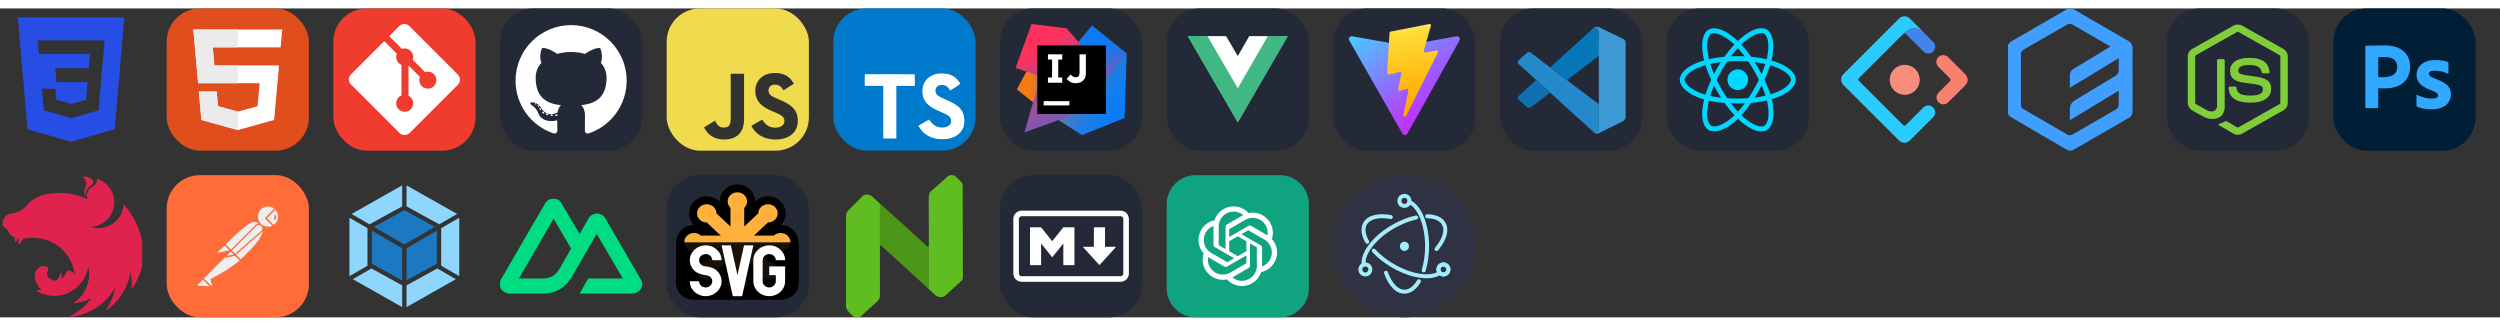 <svg width="800" height="104.25" viewBox="0 0 4500 556" fill="none" xmlns="http://www.w3.org/2000/svg"
        xmlns:xlink="http://www.w3.org/1999/xlink" version="1.1">
        <rect x="0" y="0" width="4500" height="556" fill="#333333" stroke="none"/>
        <g transform="translate(0, 0)">
            <svg t="1710920536386" class="icon" viewBox="0 0 1024 1024" version="1.1" xmlns="http://www.w3.org/2000/svg"
                p-id="79808" width="256" height="256">
                <path
                    d="M512 512zM128.3 64.3l69.8 805.8 313.4 89.5L825.8 870l69.9-805.7H128.3z m580.9 669.3l-197.1 56.2-196.8-56.5L301.9 578h96.4l6.9 79.1 107.1 30.3 0.3 0.5h0.1l106.9-29.7L630.7 530H406.1l-8-99.9h241.1l8.8-101.9H280.2l-8-97.9H753l-43.8 503.3z"
                    fill="#264DE4" p-id="79809"></path>
            </svg>
        </g>
<g transform="translate(300, 0)">
            <svg xmlns="http://www.w3.org/2000/svg" width="256" height="256" fill="none" viewBox="0 0 256 256">
                <rect width="256" height="256" fill="#E14E1D" rx="60" />
                <path fill="#fff"
                    d="M48 38L56.61 134.593H167.32L163.605 176.023L127.959 185.661L92.38 176.037L90.001 149.435H57.939L62.524 200.716L127.951 218.888L193.461 200.716L202.244 102.655H85.824L82.901 69.945H205.041H205.139L208 38H48Z" />
                <path fill="#EBEBEB" d="M128 38H48L56.61 134.593H128V102.655H85.824L82.901 69.945H128V38Z" />
                <path fill="#EBEBEB"
                    d="M128 185.647L127.959 185.661L92.38 176.037L90.001 149.435H57.939L62.524 200.716L127.951 218.888L128 218.874V185.647Z" />
            </svg>
        </g>
<g transform="translate(600, 0)">
            <svg xmlns="http://www.w3.org/2000/svg" width="256" height="256" fill="none" viewBox="0 0 256 256">
                <rect width="256" height="256" fill="#F03C2E" rx="60" />
                <g clip-path="url(#clip0_7_283)">
                    <path fill="#fff"
                        d="M224.225 119.094L136.906 31.775C135.711 30.579 134.291 29.63 132.729 28.982C131.166 28.335 129.491 28.002 127.8 28.002C126.109 28.002 124.434 28.335 122.871 28.982C121.309 29.63 119.889 30.579 118.694 31.775L100.569 49.9L123.569 72.9C128.919 71.025 135.044 72.306 139.306 76.569C141.335 78.601 142.752 81.164 143.394 83.963C144.036 86.763 143.878 89.686 142.937 92.4L165.106 114.569C170.469 112.719 176.656 113.912 180.937 118.206C182.361 119.63 183.49 121.32 184.26 123.18C185.03 125.04 185.426 127.033 185.426 129.046C185.425 131.059 185.029 133.052 184.258 134.912C183.487 136.771 182.358 138.461 180.934 139.884C179.511 141.308 177.821 142.436 175.961 143.206C174.101 143.977 172.108 144.373 170.095 144.372C168.082 144.372 166.088 143.975 164.229 143.205C162.369 142.434 160.679 141.305 159.256 139.881C154.756 135.381 153.644 128.756 155.919 123.212L135.244 102.537V156.944C136.745 157.686 138.116 158.666 139.306 159.844C140.729 161.267 141.858 162.956 142.629 164.816C143.399 166.675 143.795 168.668 143.795 170.681C143.795 172.694 143.399 174.687 142.629 176.546C141.858 178.406 140.729 180.096 139.306 181.519C137.883 182.942 136.193 184.071 134.334 184.841C132.474 185.611 130.481 186.008 128.469 186.008C126.456 186.008 124.463 185.611 122.604 184.841C120.744 184.071 119.054 182.942 117.631 181.519C116.206 180.096 115.076 178.407 114.305 176.548C113.533 174.688 113.136 172.694 113.136 170.681C113.136 168.668 113.533 166.675 114.305 164.815C115.076 162.955 116.206 161.266 117.631 159.844C119.112 158.369 120.756 157.25 122.65 156.5V101.587C120.825 100.837 119.112 99.731 117.631 98.244C115.479 96.094 114.016 93.353 113.428 90.368C112.841 87.384 113.155 84.292 114.331 81.487L91.644 58.812L31.769 118.625C30.572 119.821 29.622 121.241 28.974 122.804C28.326 124.367 27.992 126.042 27.992 127.734C27.992 129.426 28.326 131.102 28.974 132.665C29.622 134.228 30.572 135.648 31.769 136.844L119.094 224.156C120.289 225.352 121.709 226.301 123.271 226.949C124.834 227.596 126.509 227.929 128.2 227.929C129.891 227.929 131.566 227.596 133.129 226.949C134.691 226.301 136.111 225.352 137.306 224.156L224.225 137.375C225.422 136.179 226.372 134.759 227.02 133.196C227.668 131.633 228.001 129.958 228.001 128.266C228.001 126.574 227.668 124.898 227.02 123.335C226.372 121.772 225.422 120.352 224.225 119.156" />
                </g>
<defs>
                    <clipPath id="clip0_7_283">
                        <rect width="200" height="200" fill="#fff" transform="translate(28 28)" />
                    </clipPath>
                </defs>
            </svg>
        </g>

<g transform="translate(900, 0)">
            <svg width="256" height="256" viewBox="0 0 256 256" fill="none" xmlns="http://www.w3.org/2000/svg">
                <rect width="256" height="256" rx="60" fill="#242938" />
                <path
                    d="M128.001 30C72.779 30 28 74.771 28 130.001C28 174.184 56.653 211.668 96.387 224.891C101.384 225.817 103.219 222.722 103.219 220.081C103.219 217.696 103.126 209.819 103.083 201.463C75.263 207.512 69.393 189.664 69.393 189.664C64.844 178.105 58.289 175.032 58.289 175.032C49.216 168.825 58.973 168.953 58.973 168.953C69.015 169.658 74.303 179.258 74.303 179.258C83.222 194.546 97.697 190.126 103.403 187.571C104.301 181.107 106.892 176.696 109.752 174.199C87.54 171.67 64.191 163.095 64.191 124.778C64.191 113.86 68.098 104.939 74.495 97.936C73.456 95.418 70.034 85.246 75.463 71.472C75.463 71.472 83.861 68.784 102.971 81.723C110.948 79.507 119.502 78.396 128.001 78.358C136.499 78.396 145.061 79.507 153.052 81.723C172.139 68.784 180.525 71.472 180.525 71.472C185.968 85.246 182.544 95.418 181.505 97.936C187.917 104.939 191.797 113.86 191.797 124.778C191.797 163.187 168.403 171.644 146.135 174.119C149.722 177.223 152.918 183.308 152.918 192.638C152.918 206.018 152.802 216.787 152.802 220.081C152.802 222.742 154.602 225.86 159.671 224.878C199.383 211.64 228 174.169 228 130.001C228 74.771 183.227 30 128.001 30ZM65.454 172.453C65.233 172.95 64.452 173.099 63.74 172.758C63.014 172.432 62.607 171.754 62.842 171.256C63.057 170.744 63.841 170.602 64.564 170.945C65.291 171.271 65.705 171.955 65.454 172.453ZM70.373 176.842C69.896 177.285 68.963 177.079 68.331 176.38C67.677 175.683 67.554 174.751 68.038 174.302C68.529 173.86 69.434 174.067 70.089 174.764C70.743 175.47 70.871 176.395 70.373 176.842ZM73.747 182.458C73.134 182.884 72.132 182.485 71.513 181.595C70.9 180.706 70.9 179.64 71.526 179.212C72.147 178.785 73.134 179.169 73.762 180.052C74.373 180.956 74.373 182.023 73.747 182.458ZM79.454 188.962C78.906 189.566 77.739 189.404 76.884 188.579C76.01 187.773 75.766 186.629 76.316 186.024C76.871 185.418 78.045 185.589 78.906 186.407C79.774 187.211 80.039 188.364 79.454 188.962ZM86.83 191.157C86.588 191.941 85.464 192.297 84.331 191.964C83.2 191.621 82.46 190.704 82.689 189.912C82.924 189.124 84.053 188.753 85.194 189.109C86.323 189.45 87.065 190.361 86.83 191.157ZM95.224 192.089C95.252 192.913 94.292 193.597 93.103 193.612C91.907 193.639 90.94 192.971 90.927 192.16C90.927 191.327 91.866 190.65 93.061 190.63C94.251 190.607 95.224 191.269 95.224 192.089ZM103.47 191.773C103.613 192.577 102.787 193.404 101.606 193.624C100.445 193.836 99.37 193.339 99.223 192.541C99.079 191.716 99.92 190.89 101.079 190.676C102.262 190.471 103.32 190.955 103.47 191.773Z"
                    fill="white" />
            </svg>

        </g>

<g transform="translate(1200, 0)">
            <svg width="256" height="256" viewBox="0 0 256 256" fill="none" xmlns="http://www.w3.org/2000/svg">
                <rect width="256" height="256" rx="60" fill="#F0DB4F" />
                <path
                    d="M67.312 213.932L86.903 202.076C90.682 208.777 94.12 214.447 102.367 214.447C110.272 214.447 115.256 211.355 115.256 199.327V117.529H139.314V199.667C139.314 224.584 124.708 235.926 103.398 235.926C84.153 235.926 72.982 225.959 67.311 213.93"
                    fill="#323330" />
                <path
                    d="M152.381 211.354L171.969 200.013C177.126 208.434 183.828 214.62 195.684 214.62C205.653 214.62 212.009 209.636 212.009 202.762C212.009 194.514 205.479 191.592 194.481 186.782L188.468 184.203C171.111 176.815 159.597 167.535 159.597 147.945C159.597 129.901 173.345 116.153 194.826 116.153C210.12 116.153 221.118 121.481 229.022 135.4L210.291 147.429C206.166 140.04 201.7 137.119 194.826 137.119C187.78 137.119 183.312 141.587 183.312 147.429C183.312 154.646 187.78 157.568 198.09 162.037L204.104 164.614C224.553 173.379 236.067 182.313 236.067 202.418C236.067 224.072 219.055 235.928 196.2 235.928C173.861 235.928 159.426 225.274 152.381 211.354"
                    fill="#323330" />
            </svg>
        </g>

<g transform="translate(1500, 0)">
            <svg xmlns="http://www.w3.org/2000/svg" width="256" height="256" fill="none" viewBox="0 0 256 256">
                <rect width="256" height="256" fill="#007ACC" rx="60" />
                <path fill="#fff"
                    d="M56.611 128.849L56.53 139.333H73.19H89.85L89.85 186.673V234.012H101.635H113.419V186.673L113.419 139.333H130.079H146.739V129.052C146.739 123.363 146.618 118.609 146.455 118.487C146.333 118.325 126.056 118.243 101.472 118.284L56.733 118.406L56.611 128.849Z" />
                <path fill="#fff"
                    d="M206.567 118.108C213.068 119.734 218.026 122.619 222.577 127.332C224.934 129.852 228.428 134.444 228.713 135.541C228.794 135.866 217.66 143.343 210.915 147.528C210.671 147.691 209.695 146.634 208.598 145.009C205.307 140.214 201.853 138.141 196.57 137.776C188.809 137.247 183.811 141.311 183.852 148.097C183.852 150.088 184.136 151.266 184.949 152.892C186.655 156.427 189.825 158.54 199.781 162.847C218.107 170.731 225.949 175.932 230.826 183.327C236.271 191.576 237.49 204.742 233.792 214.535C229.729 225.181 219.651 232.414 205.469 234.812C201.081 235.584 190.678 235.462 185.965 234.609C175.684 232.78 165.932 227.701 159.918 221.037C157.561 218.436 152.969 211.65 153.254 211.162C153.375 211 154.432 210.35 155.61 209.659C156.748 209.009 161.056 206.53 165.119 204.173L172.474 199.906L174.018 202.182C176.172 205.473 180.885 209.984 183.73 211.487C191.897 215.795 203.113 215.185 208.639 210.228C210.996 208.074 211.971 205.839 211.971 202.548C211.971 199.581 211.605 198.281 210.061 196.046C208.07 193.202 204.007 190.804 192.466 185.806C179.26 180.117 173.571 176.582 168.37 170.974C165.363 167.724 162.518 162.522 161.34 158.174C160.365 154.558 160.121 145.496 160.893 141.839C163.615 129.08 173.246 120.181 187.143 117.539C191.654 116.686 202.137 117.011 206.567 118.108Z" />
            </svg>
        </g>

<g transform="translate(1800, 0)">
            <svg xmlns="http://www.w3.org/2000/svg" width="256" height="256" fill="none" viewBox="0 0 256 256">
                <rect width="256" height="256" fill="#242938" rx="60" />
                <path fill="url(#paint0_linear_159_762)"
                    d="M78.571 184L30.286 145.714L54.286 101.143L123.143 128L78.571 184Z" />
                <path fill="url(#paint1_linear_159_762)"
                    d="M228 81.428L224.286 197.143L147.429 228L101.143 198.286L168.857 128L139.143 63.143L165.714 31.143L228 81.428Z" />
                <path fill="url(#paint2_linear_159_762)"
                    d="M228 81.428L167.143 153.429L139.143 63.143L165.714 31.143L228 81.428Z" />
                <path fill="url(#paint3_linear_159_762)"
                    d="M124.286 194L44 223.143L56.857 178L73.714 122.571L28 107.143L56.857 28L119.714 35.714L181.429 106.286L124.286 194Z" />
                <path fill="#000" d="M190.571 66.572H67.143V190H190.571V66.572Z" />
                <path fill="#fff" d="M124.857 166.857H78.571V174.571H124.857V166.857Z" />
                <path fill="#fff"
                    d="M112 92V82.572H86.286V92H93.714V124.286H86.286V133.714H112V124.286H104.857V92H112Z" />
                <path fill="#fff"
                    d="M136.571 134.572C132.571 134.572 129.143 133.714 126.571 132.286C124 130.857 121.714 128.857 120 126.857L127.143 118.857C128.571 120.572 130 121.714 131.429 122.572C132.857 123.429 134.571 124 136.286 124C138.286 124 140 123.429 141.429 122C142.571 120.572 143.143 118.572 143.143 115.429V82.572H154.571V116C154.571 119.143 154.286 121.714 153.429 124C152.571 126.286 151.429 128 149.714 129.714C148.286 131.143 146.286 132.572 144 133.143C141.714 134 139.429 134.572 136.571 134.572Z" />
                <defs>
                    <linearGradient id="paint0_linear_159_762" x1="30.256" x2="123.192" y1="142.541" y2="142.541"
                        gradientUnits="userSpaceOnUse">
                        <stop offset=".258" stop-color="#F97A12" />
                        <stop offset=".459" stop-color="#B07B58" />
                        <stop offset=".724" stop-color="#577BAE" />
                        <stop offset=".91" stop-color="#1E7CE5" />
                        <stop offset="1" stop-color="#087CFA" />
                    </linearGradient>
                    <linearGradient id="paint1_linear_159_762" x1="101.621" x2="254.926" y1="99.086" y2="183.914"
                        gradientUnits="userSpaceOnUse">
                        <stop stop-color="#F97A12" />
                        <stop offset=".072" stop-color="#CB7A3E" />
                        <stop offset=".154" stop-color="#9E7B6A" />
                        <stop offset=".242" stop-color="#757B91" />
                        <stop offset=".334" stop-color="#537BB1" />
                        <stop offset=".432" stop-color="#387CCC" />
                        <stop offset=".538" stop-color="#237CE0" />
                        <stop offset=".655" stop-color="#147CEF" />
                        <stop offset=".792" stop-color="#0B7CF7" />
                        <stop offset="1" stop-color="#087CFA" />
                    </linearGradient>
                    <linearGradient id="paint2_linear_159_762" x1="208.651" x2="165.972" y1="150.615" y2="23.088"
                        gradientUnits="userSpaceOnUse">
                        <stop stop-color="#FE315D" />
                        <stop offset=".078" stop-color="#CB417E" />
                        <stop offset=".16" stop-color="#9E4E9B" />
                        <stop offset=".247" stop-color="#755BB4" />
                        <stop offset=".339" stop-color="#5365CA" />
                        <stop offset=".436" stop-color="#386DDB" />
                        <stop offset=".541" stop-color="#2374E9" />
                        <stop offset=".658" stop-color="#1478F3" />
                        <stop offset=".794" stop-color="#0B7BF8" />
                        <stop offset="1" stop-color="#087CFA" />
                    </linearGradient>
                    <linearGradient id="paint3_linear_159_762" x1="58.63" x2="186.639" y1="75.066" y2="286.8"
                        gradientUnits="userSpaceOnUse">
                        <stop stop-color="#FE315D" />
                        <stop offset=".04" stop-color="#F63462" />
                        <stop offset=".104" stop-color="#DF3A71" />
                        <stop offset=".167" stop-color="#C24383" />
                        <stop offset=".291" stop-color="#AD4A91" />
                        <stop offset=".55" stop-color="#755BB4" />
                        <stop offset=".917" stop-color="#1D76ED" />
                        <stop offset="1" stop-color="#087CFA" />
                    </linearGradient>
                </defs>
            </svg>
        </g>

<g transform="translate(2100, 0)">
            <svg xmlns="http://www.w3.org/2000/svg" width="256" height="256" fill="none" viewBox="0 0 256 256">
                <rect width="256" height="256" fill="#242938" rx="60" />
                <path fill="#41B883" d="M182 50H218L128 205.25L38 50H73.55H106.85L128 86L148.7 50H182Z" />
                <path fill="#41B883" d="M38 50L128 205.25L218 50H182L128 143.15L73.55 50H38Z" />
                <path fill="#fff" d="M73.55 50L128 143.6L182 50H148.7L128 86L106.85 50H73.55Z" />
            </svg>
        </g>

<g transform="translate(2400, 0)">
            <svg width="256" height="256" viewBox="0 0 256 256" fill="none" xmlns="http://www.w3.org/2000/svg">
                <rect width="256" height="256" rx="60" fill="#242938" />
                <path
                    d="M227.088 57.602L133.256 225.389C131.318 228.854 126.341 228.874 124.375 225.427L28.682 57.618C26.54 53.861 29.752 49.31 34.01 50.072L127.942 66.861C128.541 66.968 129.155 66.967 129.754 66.858L221.722 50.096C225.965 49.322 229.192 53.837 227.088 57.602Z"
                    fill="url(#paint0_linear_307_179)" />
                <path
                    d="M172.687 28.049L103.249 41.655C102.107 41.879 101.262 42.846 101.194 44.007L96.922 116.148C96.822 117.847 98.382 119.166 100.04 118.783L119.373 114.322C121.182 113.905 122.816 115.498 122.445 117.317L116.701 145.443C116.314 147.336 118.092 148.954 119.94 148.393L131.881 144.765C133.732 144.203 135.511 145.826 135.119 147.721L125.991 191.9C125.42 194.664 129.096 196.171 130.629 193.801L131.653 192.219L188.235 79.299C189.183 77.409 187.549 75.253 185.472 75.653L165.573 79.494C163.703 79.855 162.112 78.113 162.639 76.283L175.628 31.258C176.156 29.425 174.559 27.683 172.687 28.049Z"
                    fill="url(#paint1_linear_307_179)" />
                <defs>
                    <linearGradient id="paint0_linear_307_179" x1="26.346" y1="44.075" x2="143.127" y2="202.673"
                        gradientUnits="userSpaceOnUse">
                        <stop stop-color="#41D1FF" />
                        <stop offset="1" stop-color="#BD34FE" />
                    </linearGradient>
                    <linearGradient id="paint1_linear_307_179" x1="122.551" y1="31.743" x2="143.676" y2="176.66"
                        gradientUnits="userSpaceOnUse">
                        <stop stop-color="#FFEA83" />
                        <stop offset="0.083" stop-color="#FFDD35" />
                        <stop offset="1" stop-color="#FFA800" />
                    </linearGradient>
                </defs>
            </svg>
        </g>

<g transform="translate(2700, 0)">
            <svg xmlns="http://www.w3.org/2000/svg" width="256" height="256" fill="none" viewBox="0 0 256 256">
                <rect width="256" height="256" fill="#242938" rx="60" />
                <path fill="#2489CA"
                    d="M33.716 100.208C33.716 100.208 28.981 96.795 34.663 92.238L47.899 80.402C47.899 80.402 51.687 76.417 55.691 79.889L177.84 172.368V216.714C177.84 216.714 177.781 223.678 168.844 222.908L33.716 100.208Z" />
                <path fill="#1070B3"
                    d="M65.2 128.792L33.716 157.415C33.716 157.415 30.48 159.822 33.716 164.123L48.333 177.418C48.333 177.418 51.805 181.147 56.934 176.905L90.312 151.596L65.2 128.792Z" />
                <path fill="#0877B9"
                    d="M120.474 129.029L178.215 84.939L177.84 40.83C177.84 40.83 175.374 31.203 167.148 36.214L90.312 106.145L120.474 129.029Z" />
                <path fill="#3C99D4"
                    d="M168.844 222.968C172.198 226.4 176.262 225.276 176.262 225.276L221.259 203.103C227.019 199.177 226.21 194.305 226.21 194.305V61.898C226.21 56.079 220.252 54.067 220.252 54.067L181.253 35.267C172.731 30 167.148 36.214 167.148 36.214C167.148 36.214 174.328 31.046 177.84 40.83V215.905C177.84 217.109 177.583 218.292 177.071 219.358C176.045 221.429 173.816 223.362 168.47 222.553L168.844 222.968Z" />
            </svg>
        </g>

<g transform="translate(3000, 0)">
            <svg xmlns="http://www.w3.org/2000/svg" width="256" height="256" fill="none" viewBox="0 0 256 256">
                <rect width="256" height="256" fill="#242938" rx="60" />
                <path fill="#00D8FF"
                    d="M128.001 146.951C138.305 146.951 146.657 138.598 146.657 128.295C146.657 117.992 138.305 109.639 128.001 109.639C117.698 109.639 109.345 117.992 109.345 128.295C109.345 138.598 117.698 146.951 128.001 146.951Z" />
                <path fill-rule="evenodd" stroke="#00D8FF" stroke-width="8.911"
                    d="M128.002 90.363C153.05 90.363 176.319 93.957 193.864 99.998C215.003 107.275 228 118.306 228 128.295C228 138.704 214.226 150.423 191.525 157.944C174.363 163.63 151.779 166.598 128.002 166.598C103.624 166.598 80.539 163.812 63.183 157.881C41.225 150.376 28 138.506 28 128.295C28 118.387 40.41 107.441 61.252 100.175C78.862 94.035 102.705 90.363 127.998 90.363H128.002Z"
                    clip-rule="evenodd" />
                <path fill-rule="evenodd" stroke="#00D8FF" stroke-width="8.911"
                    d="M94.981 109.438C107.495 87.74 122.232 69.378 136.23 57.197C153.094 42.521 169.144 36.773 177.796 41.762C186.813 46.962 190.084 64.75 185.259 88.171C181.614 105.879 172.9 126.925 161.021 147.523C148.842 168.641 134.897 187.247 121.09 199.315C103.619 214.587 86.728 220.114 77.883 215.013C69.3 210.067 66.018 193.846 70.136 172.161C73.615 153.838 82.345 131.349 94.977 109.438L94.981 109.438Z"
                    clip-rule="evenodd" />
                <path fill-rule="evenodd" stroke="#00D8FF" stroke-width="8.911"
                    d="M95.012 147.578C82.463 125.904 73.919 103.962 70.353 85.752C66.06 63.811 69.095 47.035 77.74 42.032C86.749 36.816 103.792 42.866 121.674 58.744C135.194 70.748 149.077 88.805 160.99 109.383C173.204 130.481 182.358 151.856 185.919 169.844C190.425 192.608 186.778 210.001 177.941 215.116C169.367 220.08 153.676 214.825 136.945 200.427C122.809 188.263 107.685 169.468 95.012 147.578Z"
                    clip-rule="evenodd" />
            </svg>
        </g>

<g transform="translate(3300, 0)">
            <svg t="1710921645552" class="icon" viewBox="0 0 1024 1024" version="1.1" xmlns="http://www.w3.org/2000/svg"
                p-id="84619" width="256" height="256">
                <path
                    d="M506.762 179.922c-2.109 1.9-4.301 3.707-6.303 5.709C406.129 279.885 311.823 374.154 217.498 468.413c-11.034 11.034-22.129 22.011-33.219 32.988-6.979 6.917-6.605 13.798 1.27 21.658 37.842 37.811 75.689 75.612 113.536 113.418l201.866 201.682c8.248 8.228 14.356 8.218 22.651-0.072 40.852-40.822 81.705-81.638 122.537-122.481 19.461-19.461 45.409-22.492 66.468-7.67 23.997 16.891 28.073 52.639 7.506 73.528-40.182 40.822-80.886 81.121-121.39 121.61-15.734 15.729-31.411 31.519-47.288 47.109-22.876 22.451-56.11 22.651-78.74 0.128-56.156-55.869-112.082-111.969-168.136-167.941a312823.926 312823.926 0 0 0-229.74-229.238c-13.076-13.03-19.553-28.319-17.874-46.894 1.142-12.605 6.17-23.516 14.976-32.394a35948.483 35948.483 0 0 1 109.03-109.22c95.99-95.892 192.051-191.729 287.98-287.698 9.62-9.62 20.178-16.963 33.879-19.185 18.371-2.985 34.673 1.654 47.826 14.561 31.539 30.94 62.607 62.372 93.85 93.614 0.21 0.215 0.323 0.538 0.481 0.814-2.801 1.219-4.372-1.05-6.205-2.309-12.385-8.561-25.411-15.703-40.223-19.215-19.323-4.588-37.478-1.234-54.794 7.885-10.368 5.458-19.584 12.554-28.288 20.357-2.703 2.412-5.632 4.536-8.694 6.472z"
                    fill="#29CCFE" p-id="84620"></path>
                <path
                    d="M789.325 336.046c15.683 0.051 27.341 4.987 36.936 14.515 41.513 41.242 83.092 82.432 124.36 123.93 22.083 22.205 22.344 55.45 0.323 77.768-40.996 41.549-82.35 82.739-123.843 123.802-13.926 13.778-31.084 17.859-49.792 11.96-17.956-5.668-29.271-18.35-33.208-36.772-3.958-18.509 2.248-34.058 15.473-47.222 26.173-26.03 52.25-52.168 78.356-78.269 9.011-9.011 8.975-14.94-0.097-24.003-26.778-26.762-53.596-53.494-80.328-80.312-18.877-18.929-21.151-45.373-5.427-66.14 9.764-12.877 23.173-19.016 37.248-19.256z"
                    fill="#F9806E" p-id="84621"></path>
                <path
                    d="M514.253 406.124c58.527-0.123 107.771 46.894 107.658 107.75-0.108 60.759-47.77 107.73-107.571 107.93-60.979 0.21-108.416-48.082-108.365-108.068 0.056-61.548 50.258-108.134 108.278-107.612z"
                    fill="#F98D7D" p-id="84622"></path>
                <path
                    d="M506.762 179.922c18.601-18.401 39.035-33.905 65.843-37.565 15.416-2.104 30.331 1.244 44.411 7.962 8.387 4.004 16.415 8.602 23.869 14.188 1.213 0.901 2.355 2.166 4.081 2.237 24.52 24.515 49.172 48.896 73.513 73.59 19.661 19.937 19.507 50.253 0.067 69.627-19.466 19.389-50.191 19.354-70.083-0.43A40343.726 40343.726 0 0 1 523.72 184.832c-4.925-4.956-10.158-7.245-16.957-4.91z"
                    fill="#4284EA" p-id="84623"></path>
            </svg>
    </g>

<g transform="translate(3600, 0)">
        <svg t="1710921880528" class="icon" viewBox="0 0 1024 1024" version="1.1" xmlns="http://www.w3.org/2000/svg"
            p-id="87336" width="256" height="256">
            <path
                d="M954.391 733.456c-0.269 42.496-22.366 51.954-22.366 51.954s-380.898 220.131-405.662 233.901c-24.522 10.536-40.96 0-40.96 0S86.882 788.159 72.331 778c-14.551-10.159-14.902-26.004-14.902-26.004s0.404-457.724 0-478.931c-0.404-21.18 26.058-37.106 26.058-37.106L481.711 5.749c24.522-12.935 48.37 0 48.37 0s351.822 204.529 390.787 226.491c38.238 18.162 33.522 55.673 33.522 55.673s0.216 406.039 0 445.544z m-159.015-459.422a166166.675 166166.675 0 0 1-273.621-158.234s-18.755-10.132-37.995 0L171.092 295.942s-20.776 12.477-20.48 29.049c0.323 16.599 0 374.835 0 374.835s0.269 12.396 11.695 20.345 324.363 188.846 324.363 188.846 12.881 8.246 32.148 0c19.456-10.779 318.515-183.052 318.515-183.052s17.327-7.41 17.516-40.69c0.081-9.566 0.108-46.807 0.108-93.56L502.838 805.055v-81.623c0-33.522 25.95-55.646 25.95-55.646l311.455-187.66c11.749-12.288 14.174-31.932 14.659-39.37v-82.728L502.838 571.288v-85.315c0-33.549 22.258-48.235 22.258-48.235l270.28-163.731z"
                fill="#409EFF" p-id="87337"></path>
        </svg>
    </g>

<g transform="translate(3900, 0)">
        <svg xmlns="http://www.w3.org/2000/svg" width="256" height="256" fill="none" viewBox="0 0 256 256">
            <rect width="256" height="256" fill="#242938" rx="60" />
            <path fill="#81CD39"
                d="M119.878 31.116C124.797 28.301 131.203 28.288 136.117 31.116C160.839 45.086 185.569 59.033 210.287 73.011C214.937 75.63 218.046 80.804 217.999 86.161V170.206C218.034 175.785 214.617 181.083 209.712 183.642C185.071 197.535 160.442 211.444 135.805 225.337C130.786 228.207 124.251 227.986 119.387 224.88C112 220.598 104.6 216.336 97.212 212.058C95.702 211.158 94 210.442 92.934 208.978C93.877 207.708 95.562 207.55 96.931 206.995C100.014 206.014 102.847 204.44 105.679 202.913C106.396 202.423 107.27 202.611 107.957 203.049C114.274 206.671 120.536 210.399 126.874 213.986C128.226 214.767 129.595 213.73 130.751 213.086C154.931 199.419 179.141 185.805 203.318 172.134C204.214 171.703 204.709 170.752 204.636 169.771C204.653 142.046 204.64 114.317 204.645 86.592C204.747 85.478 204.103 84.455 203.096 83.999C178.541 70.17 153.997 56.321 129.446 42.488C128.575 41.889 127.426 41.888 126.554 42.484C102.002 56.321 77.464 70.183 52.912 84.011C51.909 84.468 51.236 85.475 51.355 86.592C51.36 114.317 51.355 142.046 51.355 169.775C51.268 170.756 51.801 171.687 52.691 172.109C59.242 175.824 65.802 179.513 72.358 183.216C76.052 185.203 80.586 186.385 84.656 184.862C88.246 183.574 90.763 179.909 90.695 176.097C90.729 148.534 90.678 120.967 90.72 93.408C90.631 92.184 91.791 91.173 92.981 91.288C96.129 91.267 99.281 91.246 102.429 91.297C103.743 91.267 104.647 92.585 104.485 93.817C104.472 121.555 104.519 149.293 104.464 177.03C104.472 184.423 101.435 192.467 94.597 196.084C86.174 200.447 75.762 199.522 67.44 195.338C60.236 191.742 53.36 187.498 46.284 183.646C41.366 181.101 37.966 175.782 38.001 170.207V86.161C37.949 80.693 41.182 75.425 45.976 72.844C70.613 58.941 95.246 45.026 119.878 31.116Z" />
            <path fill="#81CD39"
                d="M141.372 89.335C152.117 88.643 163.62 88.925 173.289 94.219C180.776 98.275 184.926 106.789 185.058 115.106C184.849 116.227 183.676 116.846 182.605 116.769C179.488 116.765 176.369 116.812 173.252 116.748C171.929 116.799 171.161 115.58 170.995 114.411C170.099 110.431 167.928 106.49 164.183 104.57C158.433 101.692 151.767 101.837 145.497 101.897C140.92 102.139 135.998 102.536 132.12 105.227C129.143 107.266 128.239 111.382 129.301 114.697C130.303 117.077 133.05 117.845 135.299 118.553C148.248 121.94 161.97 121.602 174.672 126.059C179.931 127.876 185.075 131.409 186.875 136.915C189.23 144.295 188.198 153.115 182.947 159.039C178.689 163.914 172.488 166.568 166.303 168.009C158.075 169.844 149.536 169.891 141.18 169.076C133.323 168.18 125.146 166.116 119.081 160.763C113.894 156.259 111.361 149.241 111.612 142.469C111.672 141.325 112.811 140.527 113.907 140.621C117.046 140.596 120.186 140.587 123.325 140.626C124.58 140.536 125.509 141.62 125.574 142.802C126.152 146.593 127.577 150.573 130.884 152.82C137.264 156.937 145.271 156.655 152.577 156.77C158.63 156.502 165.425 156.421 170.364 152.42C172.97 150.138 173.742 146.32 173.038 143.036C172.275 140.263 169.374 138.971 166.883 138.126C154.1 134.083 140.224 135.55 127.565 130.977C122.425 129.161 117.455 125.727 115.481 120.447C112.726 112.974 113.988 103.73 119.789 98.006C125.445 92.312 133.609 90.119 141.372 89.335V89.335" />
        </svg>
    </g>

<g transform="translate(4200, 0)">
        <svg xmlns="http://www.w3.org/2000/svg" width="256" height="256" fill="none" viewBox="0 0 256 256">
            <rect width="256" height="256" fill="#001E36" rx="60" />
            <path fill="#31A8FF"
                d="M57.6 178.04V68.28C57.6 67.533 57.92 67.107 58.667 67.107C60.48 67.107 62.187 67.107 64.64 67C67.2 66.893 69.867 66.893 72.747 66.787C75.627 66.68 78.72 66.68 82.027 66.573C85.333 66.467 88.533 66.467 91.733 66.467C100.48 66.467 107.733 67.533 113.707 69.773C119.04 71.587 123.947 74.573 128 78.52C131.413 81.933 134.08 86.093 135.787 90.68C137.387 95.16 138.24 99.747 138.24 104.547C138.24 113.72 136.107 121.293 131.84 127.267C127.573 133.24 121.6 137.72 114.667 140.28C107.413 142.947 99.413 143.907 90.667 143.907C88.107 143.907 86.4 143.907 85.333 143.8C84.267 143.693 82.773 143.693 80.747 143.693V177.933C80.853 178.68 80.32 179.32 79.573 179.427C79.467 179.427 79.36 179.427 79.147 179.427H58.88C58.027 179.427 57.6 179 57.6 178.04ZM80.853 87.693V123.533C82.347 123.64 83.733 123.747 85.013 123.747H90.667C94.827 123.747 98.987 123.107 102.933 121.827C106.347 120.867 109.333 118.84 111.68 116.173C113.92 113.507 114.987 109.88 114.987 105.187C115.093 101.88 114.24 98.573 112.533 95.693C110.72 92.92 108.16 90.787 105.067 89.613C101.12 88.013 96.853 87.373 92.48 87.48C89.707 87.48 87.253 87.48 85.227 87.587C83.093 87.48 81.6 87.587 80.853 87.693Z" />
            <path fill="#31A8FF"
                d="M204.8 117.027C201.6 115.32 198.187 114.147 194.56 113.4C190.613 112.547 186.667 112.013 182.613 112.013C180.48 111.907 178.24 112.227 176.213 112.76C174.827 113.08 173.653 113.827 172.907 114.893C172.373 115.747 172.053 116.813 172.053 117.773C172.053 118.733 172.48 119.693 173.12 120.547C174.08 121.72 175.36 122.68 176.747 123.427C179.2 124.707 181.76 125.88 184.32 126.947C190.08 128.867 195.627 131.533 200.747 134.733C204.267 136.973 207.147 139.96 209.173 143.587C210.88 147 211.733 150.733 211.627 154.573C211.733 159.587 210.24 164.6 207.467 168.76C204.48 173.027 200.32 176.333 195.52 178.253C190.293 180.493 183.893 181.667 176.213 181.667C171.307 181.667 166.507 181.24 161.707 180.28C157.973 179.64 154.24 178.467 150.827 176.867C150.08 176.44 149.547 175.693 149.653 174.84V156.28C149.653 155.96 149.76 155.533 150.08 155.32C150.4 155.107 150.72 155.213 151.04 155.427C155.2 157.88 159.573 159.587 164.267 160.653C168.32 161.72 172.587 162.253 176.853 162.253C180.907 162.253 183.787 161.72 185.707 160.76C187.413 160.013 188.587 158.2 188.587 156.28C188.587 154.787 187.733 153.4 186.027 152.013C184.32 150.627 180.8 149.027 175.573 147C170.133 145.08 165.12 142.52 160.427 139.32C157.12 136.973 154.347 133.88 152.32 130.253C150.613 126.84 149.76 123.107 149.867 119.373C149.867 114.787 151.147 110.413 153.493 106.467C156.16 102.2 160.107 98.787 164.693 96.653C169.707 94.093 176 92.92 183.573 92.92C187.947 92.92 192.427 93.24 196.8 93.88C200 94.307 203.093 95.16 205.973 96.333C206.4 96.44 206.827 96.867 207.04 97.293C207.147 97.72 207.253 98.147 207.253 98.573V115.96C207.253 116.387 207.04 116.813 206.72 117.027C205.76 117.24 205.227 117.24 204.8 117.027Z" />
        </svg>
    </g>

    <!-- <g transform="translate(5100, 0)">
          <svg width="256" height="256" viewBox="0 0 256 256" fill="none" xmlns="http://www.w3.org/2000/svg">
<rect width="256" height="256" rx="60" fill="#242938"/>
<path d="M38 128.002C38 78.2952 78.2952 38 128.002 38C164.549 38 196.009 59.7838 210.105 91.0756L91.0756 210.105C85.968 207.804 81.1134 205.04 76.5654 201.867L150.431 128.002H128.002L64.361 191.643C48.0738 175.356 38 152.855 38 128.002Z" fill="white"/>
<path d="M218 128.031L128.029 218.002C177.711 217.986 217.983 177.714 218 128.031Z" fill="white"/>
</svg>

        </g> -->

<g transform="translate(0, 300)">
        <svg t="1513758984334" class="icon" style="" viewBox="0 0 1024 1024" version="1.1"
            xmlns="http://www.w3.org/2000/svg" p-id="699" xmlns:xlink="http://www.w3.org/1999/xlink" width="256"
            height="256">
            <defs>
                <style type="text/css"></style>
            </defs>
            <path
                d="M615.432 10.99c-7.336 0-14.147 1.571-20.433 3.67 13.358 8.906 20.693 20.697 24.359 34.059 0.264 1.835 0.789 3.145 1.054 4.98 0.26 1.571 0.521 3.141 0.521 4.716 1.05 23.053-6.026 25.938-11.002 39.56-7.6 17.556-5.505 36.419 3.666 51.615 0.785 1.835 1.835 3.93 3.145 5.769-9.956-66.291 45.325-76.243 55.545-96.944 0.785-18.077-14.147-30.129-25.938-38.514-11.266-6.811-21.487-8.91-30.918-8.91z m83.318 14.936c-1.05 6.026-0.264 4.451-0.521 7.596-0.264 2.095-0.264 4.716-0.525 6.811-0.525 2.099-1.05 4.195-1.835 6.29-0.521 2.095-1.31 4.191-2.095 6.29-1.05 2.095-1.835 3.926-2.885 6.026-0.785 1.046-1.31 2.095-2.095 3.141l-1.571 2.36c-1.31 1.835-2.62 3.666-3.93 5.24-1.575 1.571-2.885 3.405-4.716 4.716v0.26c-1.575 1.31-3.145 2.885-4.98 4.195-5.501 4.191-11.791 7.332-17.552 11.266-1.835 1.31-3.67 2.356-5.24 3.926-1.835 1.314-3.405 2.62-4.98 4.195-1.835 1.571-3.145 3.145-4.716 4.976-1.31 1.575-2.885 3.405-3.926 5.24-1.314 1.835-2.624 3.67-3.67 5.505-1.05 2.095-1.835 3.926-2.885 6.026-0.785 2.095-1.571 3.926-2.095 6.026a84.805 84.805 0 0 0-1.835 6.551c-0.26 1.046-0.26 2.356-0.521 3.405-0.264 1.046-0.264 2.095-0.525 3.145 0 2.095-0.264 4.451-0.264 6.547 0 1.575 0 3.145 0.264 4.72 0 2.095 0.26 4.191 0.785 6.547 0.264 2.099 0.785 4.195 1.31 6.29 0.785 2.095 1.31 4.191 2.095 6.29 0.525 1.306 1.31 2.616 1.835 3.666l-60.257-23.318c-10.22-2.885-20.177-5.505-30.397-7.861l-16.507-3.93a486.488 486.488 0 0 0-47.685-7.075c-0.521 0-0.785-0.26-1.31-0.26a468.459 468.459 0 0 0-46.9-2.36c-11.527 0-23.057 0.521-34.323 1.31-15.982 1.05-31.964 3.145-47.945 5.765-3.926 0.521-7.861 1.31-11.787 2.095-8.125 1.571-15.986 3.405-23.582 5.24l-11.791 3.145c-3.926 1.571-7.596 3.405-11.266 4.976l-8.646 3.93c-0.521 0.264-1.05 0.264-1.31 0.521-2.62 1.314-4.976 2.364-7.332 3.67-0.789 0.264-1.314 0.525-1.839 0.789-2.881 1.31-5.761 2.881-8.121 4.191-1.835 0.785-3.67 1.835-5.24 2.62-0.785 0.521-1.835 1.05-2.356 1.31-2.36 1.31-4.72 2.62-6.811 3.926-2.364 1.314-4.455 2.624-6.29 3.934-1.835 1.31-3.67 2.356-5.24 3.666-0.264 0.264-0.521 0.264-0.785 0.521-1.575 1.054-3.405 2.364-4.98 3.67l-0.521 0.525-3.93 3.145c-0.525 0.26-1.05 0.785-1.575 1.05-1.31 1.046-2.62 2.356-3.926 3.405-0.264 0.521-0.789 0.785-1.05 1.046-1.575 1.575-3.145 2.885-4.72 4.455-0.26 0-0.26 0.264-0.521 0.521-1.575 1.314-3.145 2.885-4.716 4.455-0.264 0.264-0.264 0.525-0.525 0.525-1.31 1.31-2.62 2.62-3.93 4.191-0.521 0.525-1.31 1.05-1.835 1.575-1.31 1.571-2.885 3.145-4.451 4.716-0.264 0.521-0.789 0.785-1.05 1.31-2.095 2.095-3.93 4.191-6.026 6.29l-0.785 0.785c-4.195 4.451-8.65 8.906-13.366 12.837a148.88 148.88 0 0 1-14.672 11.527 197.959 197.959 0 0 1-15.721 9.956 159.681 159.681 0 0 1-16.507 7.861 188.796 188.796 0 0 1-17.027 6.29c-11.006 2.356-22.272 6.811-31.968 7.596-2.095 0-4.451 0.525-6.547 0.785-2.36 0.525-4.455 1.05-6.551 1.575l-6.29 2.356c-2.095 0.789-4.191 1.835-6.29 2.885-1.831 1.31-3.926 2.356-5.761 3.666-1.835 1.31-3.67 2.885-5.24 4.455-1.835 1.31-3.666 3.145-5.24 4.716-1.571 1.835-3.145 3.405-4.455 5.24-1.306 2.095-2.881 3.93-3.926 6.026-1.31 1.835-2.62 3.93-3.67 6.026-1.05 2.36-2.095 4.455-2.885 6.811a201.885 201.885 0 0 0-2.356 6.811c-0.521 2.099-1.05 4.195-1.31 6.29 0 0.264-0.26 0.525-0.26 0.789-0.525 2.356-0.525 5.501-0.789 7.071-0.26 1.835-0.521 3.405-0.521 5.24 0 1.05 0 2.36 0.26 3.405 0.264 1.835 0.521 3.405 1.05 4.98 0.521 1.571 1.05 3.145 1.835 4.716v0.264c0.785 1.571 1.831 3.141 2.881 4.716 1.05 1.571 2.095 3.141 3.405 4.716 1.31 1.31 2.885 2.885 4.455 4.191 1.571 1.571 3.145 2.885 4.976 4.191 6.29 5.505 7.861 7.336 15.986 11.531 1.31 0.785 2.62 1.31 4.191 2.095 0.26 0 0.521 0.26 0.785 0.26 0 0.525 0 0.789 0.264 1.31 0.26 2.099 0.785 4.195 1.31 6.29 0.521 2.356 1.31 4.455 2.095 6.29 0.785 1.571 1.31 3.141 2.095 4.716 0.26 0.521 0.521 1.046 0.785 1.306 1.05 2.099 2.095 3.93 3.145 5.769l3.926 5.501c1.314 1.571 2.885 3.405 4.459 4.976 1.571 1.571 3.141 2.885 4.976 4.455 0 0 0.264 0.26 0.521 0.26 1.575 1.31 3.145 2.62 4.72 3.67 1.835 1.31 3.666 2.356 5.765 3.405 1.831 1.05 3.926 2.095 6.026 2.885 1.571 0.781 3.405 1.306 5.24 1.831 0.26 0.264 0.521 0.264 1.046 0.521 1.05 0.264 2.36 0.525 3.405 0.789-0.785 14.147-1.046 27.512 1.05 32.228 2.36 5.24 13.886-10.745 25.413-29.087-1.571 18.081-2.62 39.303 0 45.593 2.885 6.551 18.606-13.886 32.228-36.419 185.763-42.969 355.28 85.414 373.097 266.722-3.405-28.298-38.254-44.015-54.235-40.089-7.861 19.387-21.222 44.279-42.709 59.736 1.835-17.292 1.05-35.109-2.62-52.404-5.765 24.107-17.027 46.635-32.488 66.026-24.892 1.835-49.78-10.216-62.881-28.294-1.05-0.785-1.31-2.36-2.095-3.405-0.785-1.835-1.571-3.67-2.095-5.505a21.751 21.751 0 0 1-1.575-5.501c-0.26-1.835-0.26-3.666-0.26-5.765v-3.926c0.26-1.835 0.785-3.67 1.31-5.505 0.521-1.835 1.05-3.666 1.835-5.501 1.046-1.835 1.831-3.67 3.141-5.501 4.455-12.58 4.455-22.797-3.666-28.822a29.844 29.844 0 0 0-4.98-2.62c-1.046-0.264-2.356-0.785-3.405-1.05-0.785-0.26-1.31-0.521-2.095-0.785-1.835-0.521-3.67-1.05-5.501-1.31a19.964 19.964 0 0 0-5.505-0.785c-1.831-0.264-3.926-0.521-5.761-0.521-1.31 0-2.62 0.26-3.93 0.26-2.095 0-3.93 0.26-5.765 0.785-1.835 0.26-3.666 0.521-5.501 1.05-1.835 0.521-3.67 1.046-5.501 1.831-1.835 0.789-3.405 1.575-5.24 2.36-1.575 0.785-3.145 1.835-4.98 2.62-61.046 39.824-24.628 133.094 17.027 160.086-15.717 2.885-31.699 6.29-36.154 9.696l-0.521 0.521c11.266 6.811 23.053 12.58 35.369 17.556 16.767 5.501 34.584 10.477 42.444 12.576v0.26a253.48 253.48 0 0 0 66.026 4.716c116.067-8.121 211.176-96.419 228.468-212.743 0.521 2.356 1.05 4.451 1.571 6.811 0.785 4.716 1.835 9.696 2.36 14.672v0.26c0.521 2.36 0.785 4.716 1.05 6.811v1.05c0.26 2.36 0.521 4.716 0.521 6.811 0.264 2.885 0.521 5.769 0.521 8.65v4.191c0 1.31 0.264 2.885 0.264 4.191 0 1.575-0.26 3.145-0.26 4.716v3.67c0 1.835-0.264 3.405-0.264 5.24 0 1.05 0 2.095-0.26 3.405 0 1.835-0.264 3.67-0.264 5.765-0.26 0.785-0.26 1.571-0.26 2.356-0.264 2.099-0.521 3.93-0.785 6.026 0 0.789 0 1.575-0.264 2.36-0.26 2.62-0.785 4.98-1.046 7.6v0.525c-0.525 2.356-1.05 4.976-1.575 7.332v0.789l-1.571 7.075c0 0.26-0.264 0.785-0.264 1.046-0.521 2.36-1.046 4.716-1.831 7.075v0.785c-0.789 2.62-1.575 4.98-2.099 7.336-0.26 0.264-0.26 0.521-0.26 0.521l-2.36 7.865c-1.046 2.62-1.831 4.976-2.881 7.596-1.05 2.62-1.835 5.24-2.885 7.6-1.046 2.62-2.095 4.976-3.141 7.596h-0.264c-1.046 2.36-2.095 4.98-3.405 7.336-0.26 0.789-0.521 1.31-0.785 1.835-0.264 0.264-0.264 0.521-0.521 0.785-17.031 34.323-42.188 64.452-73.627 88.034-2.095 1.31-4.191 2.885-6.29 4.455-0.521 0.521-1.306 0.785-1.831 1.31-1.835 1.31-3.67 2.62-5.765 3.926l0.785 1.575h0.264l11.006-1.571h0.26c6.811-1.05 13.622-2.36 20.437-3.67 1.835-0.26 3.926-0.785 5.765-1.31 1.31-0.26 2.356-0.521 3.666-0.785 1.835-0.26 3.67-0.785 5.505-1.046 1.571-0.525 3.141-0.789 4.716-1.31 26.202-6.29 51.615-14.936 75.982-25.153-41.659 56.852-97.465 102.705-162.706 132.838 30.129-2.099 60.257-7.075 89.344-15.461 105.59-31.178 194.409-102.181 247.595-197.815a418.246 418.246 0 0 1-70.478 168.471 412.453 412.453 0 0 0 69.953-58.166c58.695-61.311 97.209-139.124 110.31-222.703a417.224 417.224 0 0 1 7.596 126.287c189.169-263.841 15.721-537.386-56.852-609.422-0.264-0.521-0.529-0.785-0.529-1.31-0.26 0.264-0.26 0.264-0.26 0.525 0-0.264 0-0.264-0.264-0.521 0 3.141-0.26 6.286-0.521 9.427-0.785 6.03-1.575 11.791-2.62 17.556-1.31 5.765-2.885 11.527-4.455 17.292a217.899 217.899 0 0 1-6.29 16.767 224.962 224.962 0 0 1-7.857 15.986c-2.885 4.976-6.026 10.216-9.435 14.932a200.275 200.275 0 0 1-10.737 14.151c-3.934 4.716-8.125 8.906-12.316 13.101a168.984 168.984 0 0 1-7.6 6.547c-2.095 1.835-3.926 3.405-6.026 5.24-4.716 3.67-9.431 7.075-14.672 10.216-4.98 3.145-10.216 6.29-15.457 8.91-5.505 2.62-11.006 4.98-16.507 7.336-5.505 2.095-11.266 3.93-17.031 5.505a211.02 211.02 0 0 1-17.556 3.926c-6.026 1.05-12.051 1.575-17.817 2.099-4.191 0.26-8.382 0.521-12.576 0.521-6.026 0-12.051-0.521-17.813-1.046-6.03-0.525-12.055-1.31-17.817-2.62-6.026-1.05-11.791-2.62-17.556-4.455h-0.26c5.761-0.521 11.527-1.05 17.292-2.095a189.898 189.898 0 0 0 17.552-3.93 184.449 184.449 0 0 0 17.031-5.501c5.765-2.099 11.266-4.72 16.507-7.34 5.501-2.62 10.481-5.501 15.721-8.646 4.976-3.405 9.956-6.811 14.672-10.477a143.259 143.259 0 0 0 13.362-11.791c4.455-3.93 8.386-8.386 12.316-12.841a258.701 258.701 0 0 0 11.002-14.147c0.525-0.785 1.05-1.835 1.575-2.62 2.62-4.191 5.24-8.386 7.596-12.576a180.627 180.627 0 0 0 7.861-15.986 183.616 183.616 0 0 0 6.29-16.763c1.831-5.505 3.141-11.266 4.451-17.031 1.05-6.026 2.095-11.791 2.62-17.556 0.521-6.026 1.05-12.051 1.05-17.813 0-4.195-0.264-8.386-0.521-12.58-0.525-6.026-1.314-11.787-2.099-17.552a189.914 189.914 0 0 0-3.926-17.552c-1.839-5.505-3.67-11.266-5.769-16.771-2.095-5.501-4.716-11.002-7.332-16.242-2.885-5.24-5.769-10.481-8.91-15.461-3.405-4.976-6.811-9.696-10.481-14.407-3.926-4.455-7.861-8.91-12.051-13.366a163.876 163.876 0 0 0-6.811-6.551 482.405 482.405 0 0 0-36.419-25.673c-1.835-1.05-3.405-1.835-5.24-2.62-8.646-5.505-16.771-8.386-24.892-11.006z"
                fill="#E0234E" p-id="700"></path>
        </svg>
    </g>

<g transform="translate(300, 300)">
        <svg width="256" height="256" viewBox="0 0 256 256" fill="none" xmlns="http://www.w3.org/2000/svg">
            <rect width="256" height="256" rx="60" fill="#FF6C37" />
            <path d="M169.061 88.612L118.521 139.153L104.268 124.901C153.971 75.199 158.882 79.51 169.061 88.612Z"
                fill="#EEEEEE" />
            <path
                d="M118.521 140.35C118.161 140.35 117.922 140.231 117.682 139.991L103.31 125.739C102.831 125.26 102.831 124.542 103.31 124.063C153.851 73.521 159.12 78.312 169.78 87.893C170.02 88.133 170.139 88.372 170.139 88.732C170.139 89.091 170.02 89.331 169.78 89.569L119.239 139.991C119.12 140.231 118.76 140.35 118.521 140.35ZM105.945 124.901L118.521 137.476L167.265 88.732C158.403 80.827 152.414 78.432 105.945 124.901Z"
                fill="#FF6C37" />
            <path d="M133.012 153.645L119.239 139.872L169.78 89.332C183.314 102.984 163.073 125.141 133.012 153.645Z"
                fill="#EEEEEE" />
            <path
                d="M133.012 154.843C132.652 154.843 132.414 154.723 132.174 154.483L118.401 140.71C118.161 140.471 118.161 140.231 118.161 139.872C118.161 139.512 118.281 139.273 118.521 139.033L169.061 88.493C169.54 88.013 170.259 88.013 170.738 88.493C173.852 91.367 175.529 95.439 175.409 99.63C175.17 112.924 160.079 129.811 133.97 154.483C133.611 154.723 133.251 154.843 133.012 154.843ZM120.916 139.872C128.58 147.656 131.815 150.771 133.012 151.968C153.133 132.806 172.654 113.164 172.774 99.63C172.894 96.517 171.697 93.403 169.66 91.007L120.916 139.872Z"
                fill="#FF6C37" />
            <path
                d="M104.508 125.26L114.688 135.44C114.927 135.68 114.927 135.919 114.688 136.159C114.568 136.279 114.568 136.279 114.449 136.279L93.369 140.83C92.292 140.95 91.334 140.231 91.094 139.153C90.974 138.554 91.214 137.956 91.573 137.596L103.789 125.38C104.029 125.14 104.388 125.02 104.508 125.26Z"
                fill="#EEEEEE" />
            <path
                d="M93.01 142.028C91.214 142.028 89.896 140.59 89.896 138.793C89.896 137.956 90.256 137.117 90.855 136.518L103.07 124.302C103.789 123.703 104.748 123.703 105.466 124.302L115.646 134.482C116.364 135.081 116.364 136.159 115.646 136.877C115.406 137.117 115.167 137.237 114.807 137.357L93.729 141.908C93.489 141.908 93.249 142.028 93.01 142.028ZM104.149 126.577L92.412 138.314C92.172 138.554 92.052 138.913 92.292 139.272C92.412 139.632 92.77 139.752 93.13 139.632L112.891 135.32L104.149 126.577Z"
                fill="#FF6C37" />
            <path
                d="M195.769 60.588C188.104 53.163 175.768 53.402 168.342 61.187C160.917 68.971 161.157 81.187 168.941 88.613C175.289 94.721 184.871 95.799 192.416 91.248L178.762 77.594L195.769 60.588Z"
                fill="#EEEEEE" />
            <path
                d="M182.355 95.2C170.978 95.2 161.756 85.978 161.756 74.6C161.756 63.222 170.978 54 182.355 54C187.625 54 192.775 56.036 196.607 59.749C196.847 59.989 196.967 60.228 196.967 60.587C196.967 60.947 196.847 61.186 196.607 61.426L180.439 77.594L193.134 90.289C193.614 90.768 193.614 91.487 193.134 91.966C193.015 92.086 193.015 92.086 192.895 92.206C189.781 94.121 186.068 95.2 182.355 95.2ZM182.355 56.516C172.295 56.516 164.151 64.659 164.271 74.72C164.271 84.781 172.414 92.924 182.475 92.805C185.23 92.805 187.984 92.206 190.499 90.888L177.924 78.433C177.684 78.193 177.565 77.953 177.565 77.594C177.565 77.235 177.684 76.995 177.924 76.756L193.973 60.707C190.739 57.953 186.667 56.516 182.355 56.516Z"
                fill="#FF6C37" />
            <path
                d="M196.128 60.947L195.889 60.708L178.762 77.594L192.296 91.128C193.614 90.289 194.93 89.332 196.009 88.254C203.673 80.708 203.673 68.492 196.128 60.947Z"
                fill="#EEEEEE" />
            <path
                d="M192.416 92.445C192.056 92.445 191.817 92.325 191.577 92.085L177.924 78.432C177.684 78.192 177.565 77.953 177.565 77.594C177.565 77.234 177.684 76.995 177.924 76.755L194.93 59.748C195.41 59.269 196.128 59.269 196.607 59.748L196.967 59.988C204.991 68.012 204.991 80.947 197.087 89.092C195.889 90.289 194.571 91.367 193.134 92.205C192.775 92.325 192.536 92.445 192.416 92.445ZM180.439 77.594L192.536 89.69C193.494 89.092 194.452 88.253 195.17 87.534C201.997 80.707 202.356 69.57 195.769 62.384L180.439 77.594Z"
                fill="#FF6C37" />
            <path
                d="M171.098 90.767C168.223 87.893 163.552 87.893 160.678 90.767L115.526 135.919L123.072 143.464L170.858 101.547C173.972 98.911 174.211 94.24 171.577 91.127C171.337 91.007 171.217 90.887 171.098 90.767Z"
                fill="#EEEEEE" />
            <path
                d="M122.952 144.662C122.593 144.662 122.353 144.542 122.113 144.303L114.568 136.758C114.089 136.279 114.089 135.56 114.568 135.081L159.719 89.929C163.073 86.576 168.462 86.576 171.816 89.929C175.17 93.283 175.17 98.672 171.816 102.026C171.697 102.146 171.577 102.265 171.457 102.385L123.67 144.303C123.551 144.542 123.311 144.662 122.952 144.662ZM117.203 135.919L123.072 141.788L170.02 100.588C172.654 98.432 172.894 94.48 170.738 91.846C168.582 89.211 164.63 88.972 161.995 91.127C161.876 91.247 161.756 91.366 161.516 91.486L117.203 135.919Z"
                fill="#FF6C37" />
            <path
                d="M80.914 187.3C80.435 187.539 80.195 188.018 80.315 188.497L82.351 197.121C82.831 198.318 82.112 199.756 80.794 200.115C79.836 200.474 78.758 200.115 78.16 199.397L64.985 186.342L107.981 143.346L122.832 143.585L132.892 153.646C130.497 155.682 116.005 169.694 80.914 187.3Z"
                fill="#EEEEEE" />
            <path
                d="M79.956 201.311C78.998 201.311 78.04 200.952 77.441 200.234L64.386 187.179C64.147 186.94 64.027 186.7 64.027 186.341C64.027 185.982 64.147 185.742 64.386 185.502L107.382 142.507C107.622 142.267 107.981 142.147 108.221 142.147L123.072 142.387C123.431 142.387 123.67 142.507 123.909 142.746L133.97 152.806C134.21 153.046 134.329 153.405 134.329 153.764C134.329 154.124 134.21 154.363 133.85 154.603L133.012 155.322C120.317 166.459 103.07 177.598 81.633 188.257L83.669 196.76C84.028 198.317 83.31 199.994 81.872 200.832C81.153 201.191 80.555 201.311 79.956 201.311ZM66.781 186.341L79.118 198.557C79.476 199.156 80.195 199.395 80.794 199.036C81.393 198.677 81.633 197.958 81.273 197.359L79.238 188.736C78.998 187.658 79.476 186.7 80.435 186.221C101.633 175.562 118.76 164.544 131.335 153.645L122.473 144.782L108.7 144.542L66.781 186.341Z"
                fill="#FF6C37" />
            <path
                d="M54.805 196.641L65.105 186.341L80.435 201.671L56.003 199.995C54.925 199.875 54.206 198.917 54.326 197.838C54.326 197.359 54.446 196.88 54.805 196.641Z"
                fill="#EEEEEE" />
            <path
                d="M80.435 202.749L55.883 201.072C54.086 200.952 52.888 199.396 53.008 197.599C53.128 196.88 53.368 196.162 53.967 195.683L64.267 185.383C64.746 184.904 65.465 184.904 65.943 185.383L81.273 200.713C81.633 201.072 81.752 201.551 81.513 202.031C81.273 202.51 80.914 202.749 80.435 202.749ZM65.105 188.018L55.644 197.479C55.284 197.719 55.284 198.318 55.644 198.557C55.763 198.677 55.883 198.797 56.123 198.797L77.321 200.234L65.105 188.018Z"
                fill="#FF6C37" />
            <path
                d="M103.789 148.855C103.07 148.855 102.591 148.256 102.591 147.657C102.591 147.298 102.711 147.059 102.951 146.819L114.568 135.202C115.047 134.722 115.766 134.722 116.245 135.202L123.79 142.747C124.149 143.106 124.269 143.465 124.149 143.945C124.029 144.304 123.67 144.663 123.192 144.783L104.029 148.855C103.909 148.855 103.789 148.855 103.789 148.855ZM115.406 137.717L107.502 145.622L120.436 142.866L115.406 137.717Z"
                fill="#FF6C37" />
            <path
                d="M122.832 143.584L109.658 146.459C108.7 146.699 107.741 146.1 107.502 145.142C107.382 144.543 107.502 143.944 107.981 143.465L115.286 136.159L122.832 143.584Z"
                fill="#EEEEEE" />
            <path
                d="M109.418 147.657C107.741 147.657 106.424 146.34 106.424 144.663C106.424 143.825 106.783 143.106 107.262 142.508L114.568 135.202C115.047 134.722 115.766 134.722 116.245 135.202L123.79 142.747C124.149 143.106 124.269 143.465 124.149 143.945C124.029 144.304 123.67 144.663 123.192 144.783L110.017 147.657C109.778 147.657 109.538 147.657 109.418 147.657ZM115.406 137.717L108.939 144.184C108.7 144.424 108.7 144.663 108.819 144.903C108.939 145.142 109.179 145.262 109.538 145.262L120.556 142.866L115.406 137.717Z"
                fill="#FF6C37" />
            <path
                d="M196.248 72.443C196.009 71.725 195.17 71.366 194.451 71.606C193.733 71.844 193.374 72.683 193.614 73.402C193.614 73.522 193.733 73.641 193.733 73.761C194.451 75.198 194.213 76.995 193.254 78.312C192.775 78.911 192.895 79.75 193.374 80.229C193.973 80.707 194.811 80.588 195.29 79.989C197.087 77.713 197.446 74.839 196.248 72.443Z"
                fill="#FF6C37" />
        </svg>
    </g>

<g transform="translate(600, 300)">
        <svg t="1710923667679" class="icon" viewBox="0 0 1024 1024" version="1.1" xmlns="http://www.w3.org/2000/svg" p-id="94843" width="256" height="256"><path d="M882.233 749.454L526.905 950.386V793.941l221.412-121.856 133.916 77.369z m24.348-22.073V307.086l-129.934 75.093v270.222l129.934 74.98z m-766.18 22.073l355.328 201.045V793.941L274.204 672.085l-133.803 77.369zM116.053 727.381V307.086l129.934 75.093v270.222L116.053 727.381z m15.246-447.602l364.43-206.165v151.324L262.144 353.394l-1.82 1.024c0 0.114-129.024-74.638-129.024-74.638z m760.036 0L526.905 73.728v151.324l233.472 128.341 1.82 1.024 129.138-74.638z" fill="#8ED6FB" p-id="94844"></path><path d="M495.73 758.215l-218.453-120.149V400.156l218.453 126.18v231.879z m31.175 0l218.453-120.036V400.156l-218.453 126.18v231.879zM291.954 372.622l219.25-120.491L730.453 372.622 511.317 499.257 291.954 372.622z" fill="#1C78C0" p-id="94845"></path></svg>

    </g>

<g transform="translate(900, 300)">
        <svg class="text-black dark:text-white block w-auto h-6" width="256" height="256" viewBox="0 0 300 200"
            fill="none" xmlns="http://www.w3.org/2000/svg">
            <path
                d="M168 200H279C282.542 200 285.932 198.756 289 197C292.068 195.244 295.23 193.041 297 190C298.77 186.959 300.002 183.51 300 179.999C299.998 176.488 298.773 173.04 297 170.001L222 41C220.23 37.96 218.067 35.755 215 34C211.933 32.245 207.542 31 204 31C200.458 31 197.067 32.245 194 34C190.933 35.755 188.77 37.96 187 41L168 74L130 9.998C128.228 6.958 126.068 3.755 123 2C119.932 0.245 116.542 0 113 0C109.458 0 106.068 0.245 103 2C99.932 3.755 96.772 6.958 95 9.998L2 170.001C0.227 173.04 0.002 176.488 1.90993e-06 179.999C-0.002 183.51 0.23 186.959 2 190C3.77 193.04 6.932 195.244 10 197C13.068 198.756 16.458 200 20 200H90C117.737 200 137.925 187.558 152 164L186 105L204 74L259 168H186L168 200ZM89 168H40L113 42L150 105L125.491 147.725C116.144 163.01 105.488 168 89 168Z"
                fill="#00DC82"></path>
        </svg>
    </g>

    <g transform="translate(1200, 300)">
    <svg xmlns="http://www.w3.org/2000/svg" width="256" height="256" fill="none" viewBox="0 0 256 256">
            <rect width="256" height="256" fill="#242938" rx="60" />
            <path fill="#000"
                d="M17 120H237.641V193.109C237.641 210.289 223.605 223.445 205.285 223.445H49.355C31.031 223.445 17 210.289 17 193.109V120Z" />
            <path fill="#FFB13B" stroke="#000" stroke-width="28.695"
                d="M61.633 108.908C54.809 102.506 43.742 102.506 36.918 108.908C30.094 115.307 30.094 125.682 36.918 132.084C43.742 138.482 54.809 138.482 61.633 132.084H192.848C199.676 138.482 210.738 138.482 217.566 132.084C224.391 125.682 224.391 115.307 217.566 108.908C210.738 102.506 199.676 102.506 192.848 108.908H61.633Z" />
            <path fill="#FFB13B" stroke="#000" stroke-width="28.725"
                d="M89.59 68.803C89.59 59.748 81.766 52.412 72.113 52.412C62.457 52.412 54.633 59.748 54.633 68.803C54.633 77.853 62.457 85.189 72.113 85.189L164.895 172.189C164.895 181.24 172.719 188.576 182.371 188.576C192.023 188.576 199.848 181.24 199.848 172.189C199.848 163.139 192.023 155.803 182.371 155.803L89.59 68.803Z" />
            <path fill="#FFB13B" stroke="#000" stroke-width="28.695"
                d="M139.602 58.978C146.426 52.576 146.426 42.201 139.602 35.799C132.773 29.4 121.707 29.4 114.883 35.799C108.059 42.201 108.059 52.576 114.883 58.978L114.883 182.014C108.059 188.412 108.059 198.791 114.883 205.189C121.707 211.592 132.773 211.592 139.602 205.189C146.426 198.791 146.426 188.412 139.602 182.014V58.978Z" />
            <path fill="#FFB13B" stroke="#000" stroke-width="28.725"
                d="M182.371 85.189C192.023 85.189 199.848 77.854 199.848 68.803C199.848 59.748 192.023 52.412 182.371 52.412C172.719 52.412 164.895 59.748 164.895 68.803L72.113 155.803C62.457 155.803 54.633 163.139 54.633 172.189C54.633 181.24 62.457 188.576 72.113 188.576C81.766 188.576 89.59 181.24 89.59 172.189L182.371 85.189Z" />
            <path fill="#FFB13B"
                d="M61.633 108.908C54.809 102.506 43.742 102.506 36.918 108.908C30.094 115.307 30.094 125.682 36.918 132.084C43.742 138.482 54.809 138.482 61.633 132.084H192.848C199.676 138.482 210.738 138.482 217.566 132.084C224.391 125.682 224.391 115.307 217.566 108.908C210.738 102.506 199.676 102.506 192.848 108.908H61.633Z" />
            <path fill="#FFB13B"
                d="M89.59 68.803C89.59 59.748 81.766 52.412 72.113 52.412C62.457 52.412 54.633 59.748 54.633 68.803C54.633 77.853 62.457 85.189 72.113 85.189L164.895 172.189C164.895 181.24 172.719 188.576 182.371 188.576C192.023 188.576 199.848 181.24 199.848 172.189C199.848 163.139 192.023 155.803 182.371 155.803L89.59 68.803Z" />
            <path fill="#FFB13B"
                d="M139.602 58.978C146.426 52.576 146.426 42.201 139.602 35.799C132.773 29.4 121.707 29.4 114.883 35.799C108.059 42.201 108.059 52.576 114.883 58.978V182.014C108.059 188.412 108.059 198.791 114.883 205.189C121.707 211.592 132.773 211.592 139.602 205.189C146.426 198.791 146.426 188.412 139.602 182.014V58.978Z" />
            <path fill="#FFB13B"
                d="M182.371 85.189C192.023 85.189 199.848 77.853 199.848 68.803C199.848 59.748 192.023 52.412 182.371 52.412C172.719 52.412 164.895 59.748 164.895 68.803L72.113 155.803C62.457 155.803 54.633 163.139 54.633 172.189C54.633 181.24 62.457 188.576 72.113 188.576C81.766 188.576 89.59 181.24 89.59 172.189L182.371 85.189Z" />
            <path fill="#000" fill-opacity=".9"
                d="M17 121H237.641V194.109C237.641 211.289 223.605 224.445 205.285 224.445H49.355C31.031 224.445 17 211.289 17 194.109V121Z" />
            <path fill="#fff"
                d="M50.027 172.135C44.852 167.283 41.648 160.584 41.648 153.186C41.648 138.381 54.457 126.377 70.238 126.377C86.027 126.377 98.832 138.381 98.832 153.186H82.086C82.086 147.053 76.777 142.084 70.238 142.084C63.699 142.084 58.398 147.053 58.398 153.186C58.398 156.248 59.727 159.025 61.859 161.025H61.867C64.012 163.045 65.797 163.627 70.238 164.291C78.137 165.061 85.281 167.291 90.457 172.143C95.633 176.998 98.832 183.697 98.832 191.096C98.832 205.9 86.027 217.908 70.238 217.908C54.457 217.908 41.648 205.9 41.648 191.096H58.398C58.398 197.229 63.699 202.205 70.238 202.205C76.777 202.205 82.086 197.229 82.086 191.096C82.086 188.033 80.762 185.264 78.625 183.256H78.617C76.473 181.244 73.394 180.553 70.238 179.998V179.994C62.582 178.893 55.203 176.99 50.027 172.135Z" />
            <path fill="#fff"
                d="M156.016 126.377L135.789 217.908H119.043L98.832 126.377H115.582L127.434 179.986L139.266 126.377H156.016Z" />
            <path fill="#fff"
                d="M184.613 164.291H213.199V191.096H213.207C213.207 205.904 200.402 217.912 184.613 217.912C168.82 217.912 156.023 205.904 156.023 191.096V153.186H156.016C156.016 138.381 168.82 126.381 184.613 126.381C200.395 126.381 213.199 138.381 213.199 153.186H196.453C196.453 147.061 191.145 142.084 184.613 142.084C178.07 142.084 172.77 147.061 172.77 153.186V191.096C172.77 197.229 178.07 202.201 184.613 202.201C191.145 202.201 196.445 197.229 196.453 191.104V180.002H184.613V164.291Z" />
        </svg>
    </g>

<g transform="translate(1500, 300)">
        <svg xmlns="http://www.w3.org/2000/svg" width="256" height="256"  viewBox="0 0 207.74 252.58"><defs><style>.cls-1{fill:#93ceaa;}.cls-2{fill:#4c9717;}.cls-3{fill:#5fbc21;}.cls-4{fill:#e8ceaa;opacity:0.6;}</style></defs><title>Naive UI - LOGO</title><g id="Layer_2" data-name="Layer 2"><g id="Layer_1-2" data-name="Layer 1"><path class="cls-1" d="M60.37,205.2c0,2.5,0,5,.05,7.5,0,.54,0,1.07-.05,1.58Z"/><path class="cls-1" d="M147.29,37.68v85.2c-.06-27.24-.19-54.49-.22-81.73A29,29,0,0,1,147.29,37.68Z"/><path class="cls-2" d="M147.06,125.43a16.9,16.9,0,0,0,.23-2.55v79.66l-41.74-38.17-21-19.15L71.91,133.6l-5.62-5.13-2.07-1.89-.15-.13c-.51-.41-1-.84-1.47-1.23s-.88-.73-1.44-.56a1.25,1.25,0,0,0-.79.9v-75l.43.39,8.57,7.75c4.51,4,9.06,8,13.56,12Q92.53,79.3,102.07,88q7.55,6.86,15.08,13.74c6,5.47,11.92,11,17.92,16.43,2.7,2.44,5.42,4.83,8.15,7.23.58.51,1.15,1,1.74,1.52a1.47,1.47,0,0,0,1.4.18,1.16,1.16,0,0,0,.56-.72C147,126,147,125.74,147.06,125.43Z"/><path class="cls-3" d="M60.28,126a15.67,15.67,0,0,0-.1,2.74c0,25.5,0,51,.19,76.49v9.08a14.85,14.85,0,0,1-5.87,11.09c-6.81,5.69-13.16,11.91-19.73,17.89-2.75,2.5-5.48,5-8.31,7.44s-10.11,2.74-14.14-.63a78.48,78.48,0,0,1-8.54-8.66,12.76,12.76,0,0,1-3.73-8.69c0-.72-.06-1.51,0-2.38,0-1.5,0-3,.05-4.51.05-4.3,0-8.61,0-12.91V72.71a12.64,12.64,0,0,1,.38-3.18,18.42,18.42,0,0,1,1-2.64A22.16,22.16,0,0,1,3.5,63.31l16-16L29.69,37.13a7.84,7.84,0,0,1,1.84-1.38,8.05,8.05,0,0,1,3.21-1h0a13.85,13.85,0,0,1,9.71,1.79h0a13.59,13.59,0,0,1,2.09,1.57L60.37,50.53v75A3.38,3.38,0,0,0,60.28,126Z"/><path class="cls-4" d="M60.28,126a3.38,3.38,0,0,1,.09-.41V205.2c-.15-25.5-.14-51-.19-76.49A15.67,15.67,0,0,1,60.28,126Z"/><path class="cls-3" d="M205.59,187.21l-29.39,27a3.75,3.75,0,0,1-.36.24l-.11.08-.2.12A14,14,0,0,1,158.77,213L157,211.45l-9.75-8.91V37.68c.16-1.39.4-2.78.67-4.14.7-3.55,3.82-5.31,6.2-7.53,5.17-4.8,10.5-9.42,15.77-14.12,3.63-3.24,7.25-6.49,10.91-9.71,3.19-2.81,9.37-2.67,12.37-.93a10.11,10.11,0,0,1,2.08,1.61l3.38,3.26,2.73,2.61,2.49,2.41a11.45,11.45,0,0,1,1.78,2.09,11.73,11.73,0,0,1,1.7,6.46c-.05,14.66.06,29.32.09,44q.09,37.35.16,74.7,0,19.14.07,38.27c0,.59,0,1.17,0,1.75C207.8,182.21,207.72,184.72,205.59,187.21Z"/></g></g></svg>

    </g>

<g transform="translate(1800, 300)">
<svg xmlns="http://www.w3.org/2000/svg" width="256" height="256" fill="none" viewBox="0 0 256 256"><rect width="256" height="256" fill="#242938" rx="60"/><path stroke="#fff" stroke-width="10" d="M217 69H39C33.477 69 29 73.477 29 79V177C29 182.523 33.477 187 39 187H217C222.523 187 227 182.523 227 177V79C227 73.477 222.523 69 217 69Z"/><path fill="#fff" d="M54 162V94H74L94 119L114 94H134V162H114V123L94 148L74 123V162H54ZM179 162L149 129H169V94H189V129H209L179 162Z"/></svg>
    </g>

<g transform="translate(2100, 300)">
        <svg t="1710923305370" class="icon" viewBox="0 0 1024 1024" version="1.1" xmlns="http://www.w3.org/2000/svg" p-id="93826" width="256" height="256"><path d="M815.616 0H208.384C93.3 0 0 94.068 0 210.083v603.834C0 929.955 93.3 1024 208.384 1024h607.232C930.7 1024 1024 929.955 1024 813.917V210.083C1024 94.068 930.7 0 815.616 0z" fill="#10A37F" p-id="93827"></path><path d="M757.364 460.032A142.825 142.825 0 0 0 745.1 342.807a144.407 144.407 0 0 0-155.462-69.26 142.708 142.708 0 0 0-106.729-47.988h-1.257a144.384 144.384 0 0 0-137.355 99.933 142.755 142.755 0 0 0-95.418 69.237 144.43 144.43 0 0 0 17.757 169.262 142.825 142.825 0 0 0 12.241 117.202 144.384 144.384 0 0 0 155.462 69.26A142.755 142.755 0 0 0 541.09 798.44h1.28a144.337 144.337 0 0 0 137.356-100.003 142.732 142.732 0 0 0 95.418-69.237 144.198 144.198 0 0 0-17.78-169.192zM542.022 760.995h-0.163a107.148 107.148 0 0 1-68.562-24.855 69.857 69.857 0 0 0 3.375-1.932l114.06-65.862a18.548 18.548 0 0 0 9.379-16.128v-160.93l48.22 27.833a1.722 1.722 0 0 1 0.932 1.327v133.19a107.497 107.497 0 0 1-107.241 107.357z m-230.68-98.514a107.148 107.148 0 0 1-12.8-71.936l3.398 2.002 114.037 65.885a18.595 18.595 0 0 0 18.758 0l139.264-80.407v55.784a1.745 1.745 0 0 1-0.699 1.374l-115.293 66.56a107.567 107.567 0 0 1-107.334 0 107.497 107.497 0 0 1-39.33-39.285z m-29.998-249.018a106.985 106.985 0 0 1 55.878-47.08l-0.047 3.956v131.84a18.525 18.525 0 0 0 9.356 16.105l139.264 80.407-48.221 27.834a1.745 1.745 0 0 1-1.63 0.14l-115.316-66.63a107.497 107.497 0 0 1-39.284-146.595z m396.102 92.16l-139.24-80.384 48.197-27.834a1.722 1.722 0 0 1 1.629-0.163l115.316 66.583a107.427 107.427 0 0 1-16.593 193.746V521.704a18.525 18.525 0 0 0-9.31-16.057z m47.988-72.215a171.055 171.055 0 0 0-3.374-2.025L608 365.521a18.618 18.618 0 0 0-18.758 0l-139.24 80.384v-55.761c0-0.535 0.232-1.07 0.698-1.396l115.293-66.514a107.38 107.38 0 0 1 159.441 111.174z m-301.638 99.235l-48.22-27.834a1.699 1.699 0 0 1-0.932-1.327V370.316a107.38 107.38 0 0 1 176.059-82.456 97.135 97.135 0 0 0-3.375 1.932l-114.083 65.885a18.572 18.572 0 0 0-9.356 16.105v0.116l-0.093 160.745z m26.205-56.46L512 440.343l62.022 35.817v71.633L512 583.587l-62.022-35.794V476.16z" fill="#FFFFFF" p-id="93828"></path></svg>
    </g>

<g transform="translate(2400, 300)">
<svg xmlns="http://www.w3.org/2000/svg" width="256" height="256" viewBox="0 0 128 128" fill="none">
<circle cx="64" cy="64" r="64" fill="#2F3242"/>
<path d="M51.395 39.503C52.373 39.681 53.311 39.033 53.489 38.055C53.668 37.077 53.019 36.14 52.041 35.961L51.395 39.503ZM28.615 43.575L30.175 44.474L30.175 44.474L28.615 43.575ZM28.939 60.936C29.433 61.798 30.533 62.098 31.396 61.604C32.258 61.11 32.557 60.01 32.064 59.147L28.939 60.936ZM37.694 66.746C37.025 66.01 35.887 65.955 35.151 66.624C34.415 67.292 34.361 68.431 35.029 69.167L37.694 66.746ZM53.749 81.701L52.848 83.26L53.749 81.701ZM96.921 89.515C97.742 88.954 97.953 87.834 97.392 87.013C96.831 86.192 95.711 85.981 94.89 86.542L96.921 89.515ZM52.041 35.961C46.471 34.945 41.285 34.897 36.974 35.938C32.655 36.981 29.084 39.158 27.056 42.676L30.175 44.474C31.569 42.055 34.145 40.324 37.819 39.437C41.501 38.548 46.155 38.547 51.395 39.503L52.041 35.961ZM27.056 42.676C24.043 47.903 25.278 54.54 28.939 60.936L32.064 59.147C28.658 53.198 28.109 48.058 30.175 44.474L27.056 42.676ZM35.029 69.167C39.639 74.24 45.716 79.135 52.848 83.26L54.65 80.143C47.808 76.187 42.03 71.519 37.694 66.746L35.029 69.167ZM52.848 83.26C61.344 88.173 70.046 91.245 77.735 92.361C85.359 93.468 92.274 92.688 96.921 89.515L94.89 86.542C91.326 88.977 85.49 89.849 78.252 88.798C71.079 87.757 62.809 84.861 54.65 80.143L52.848 83.26ZM105.359 84.908C105.359 81.434 102.546 78.613 99.071 78.613V82.213C100.553 82.213 101.759 83.417 101.759 84.908H105.359ZM99.071 78.613C95.596 78.613 92.783 81.434 92.783 84.908H96.383C96.383 83.417 97.589 82.213 99.071 82.213V78.613ZM92.783 84.908C92.783 88.382 95.596 91.203 99.071 91.203V87.603C97.589 87.603 96.383 86.399 96.383 84.908H92.783ZM99.071 91.203C102.546 91.203 105.359 88.382 105.359 84.908H101.759C101.759 86.399 100.553 87.603 99.071 87.603V91.203Z" fill="#A2ECFB"/>
<path d="M91.487 65.382C90.846 66.141 90.941 67.277 91.7 67.919C92.459 68.56 93.595 68.465 94.237 67.706L91.487 65.382ZM99.317 43.635L97.757 44.534L99.317 43.635ZM84.507 35.241C83.513 35.228 82.697 36.024 82.684 37.018C82.671 38.012 83.466 38.828 84.46 38.841L84.507 35.241ZM74.941 39.88C75.913 39.672 76.531 38.715 76.323 37.742C76.114 36.771 75.157 36.152 74.185 36.36L74.941 39.88ZM53.784 46.373L54.685 47.931L53.784 46.373ZM25.549 80.905C25.693 81.888 26.607 82.569 27.591 82.425C28.575 82.281 29.255 81.366 29.111 80.383L25.549 80.905ZM94.237 67.706C97.884 63.391 100.505 58.927 101.752 54.678C103.001 50.421 102.9 46.247 100.876 42.736L97.757 44.534C99.149 46.949 99.36 50.042 98.297 53.664C97.232 57.294 94.918 61.322 91.487 65.382L94.237 67.706ZM100.876 42.736C97.912 37.594 91.708 35.335 84.507 35.241L84.46 38.841C91.133 38.928 95.726 41.011 97.757 44.534L100.876 42.736ZM74.185 36.36C67.436 37.809 60.088 40.648 52.883 44.815L54.685 47.931C61.597 43.934 68.595 41.242 74.941 39.88L74.185 36.36ZM52.883 44.815C44.137 49.872 36.967 56.095 32.149 62.393C27.377 68.63 24.715 75.212 25.549 80.905L29.111 80.383C28.484 76.103 30.475 70.506 35.008 64.58C39.496 58.714 46.284 52.789 54.685 47.931L52.883 44.815Z" fill="#A2ECFB"/>
<path d="M49.083 87.23C48.748 86.293 47.718 85.806 46.782 86.141C45.846 86.475 45.358 87.505 45.693 88.442L49.083 87.23ZM78.564 96.426C79.075 95.573 78.799 94.468 77.946 93.956C77.094 93.444 75.988 93.721 75.477 94.573L78.564 96.426ZM79.57 85.18C79.274 86.128 79.803 87.138 80.752 87.434C81.7 87.731 82.71 87.202 83.006 86.253L79.57 85.18ZM84.383 64.067H82.583H84.383ZM69.156 22.53C68.248 22.126 67.184 22.535 66.78 23.443C66.376 24.352 66.785 25.416 67.693 25.819L69.156 22.53ZM45.693 88.442C47.599 93.774 50.15 98.29 53.203 101.505C56.262 104.724 59.928 106.731 63.983 106.731V103.131C61.198 103.131 58.416 101.765 55.813 99.025C53.204 96.279 50.877 92.248 49.083 87.23L45.693 88.442ZM63.983 106.731C69.869 106.731 74.892 102.542 78.564 96.426L75.477 94.573C72.078 100.235 68.012 103.131 63.983 103.131V106.731ZM83.006 86.253C85.027 79.786 86.183 72.183 86.183 64.067H82.583C82.583 71.854 81.472 79.092 79.57 85.18L83.006 86.253ZM86.183 64.067C86.183 54.114 84.444 44.922 81.496 37.65C78.575 30.444 74.344 24.837 69.156 22.53L67.693 25.819C71.636 27.573 75.385 32.156 78.16 39.003C80.909 45.784 82.583 54.507 82.583 64.067H86.183Z" fill="#A2ECFB"/>
<path fill-rule="evenodd" clip-rule="evenodd" d="M103.559 84.908C103.559 82.425 101.55 80.413 99.071 80.413C96.592 80.413 94.583 82.425 94.583 84.908C94.583 87.39 96.592 89.403 99.071 89.403C101.55 89.403 103.559 87.39 103.559 84.908V84.908Z" stroke="#A2ECFB" stroke-width="3.6" stroke-linecap="round"/>
<path fill-rule="evenodd" clip-rule="evenodd" d="M28.814 89.403C31.293 89.403 33.302 87.39 33.302 84.908C33.302 82.425 31.293 80.413 28.814 80.413C26.336 80.413 24.326 82.425 24.326 84.908C24.326 87.39 26.336 89.403 28.814 89.403V89.403V89.403Z" stroke="#A2ECFB" stroke-width="3.6" stroke-linecap="round"/>
<ellipse cx="63.983" cy="23.204" rx="4.488" ry="4.495" stroke="#A2ECFB" stroke-width="3.6" stroke-linecap="round"/>
<path fill-rule="evenodd" clip-rule="evenodd" d="M64.85 68.086C62.634 68.565 60.451 67.155 59.971 64.935C59.493 62.716 60.901 60.529 63.117 60.049C65.333 59.569 67.516 60.98 67.995 63.199C68.474 65.419 67.066 67.605 64.85 68.086Z" fill="#A2ECFB"/>
</svg>
    </g>

<g transform="translate(2700, 300)">
        
    </g>

<g transform="translate(3000, 300)">
        
    </g>
</svg>
